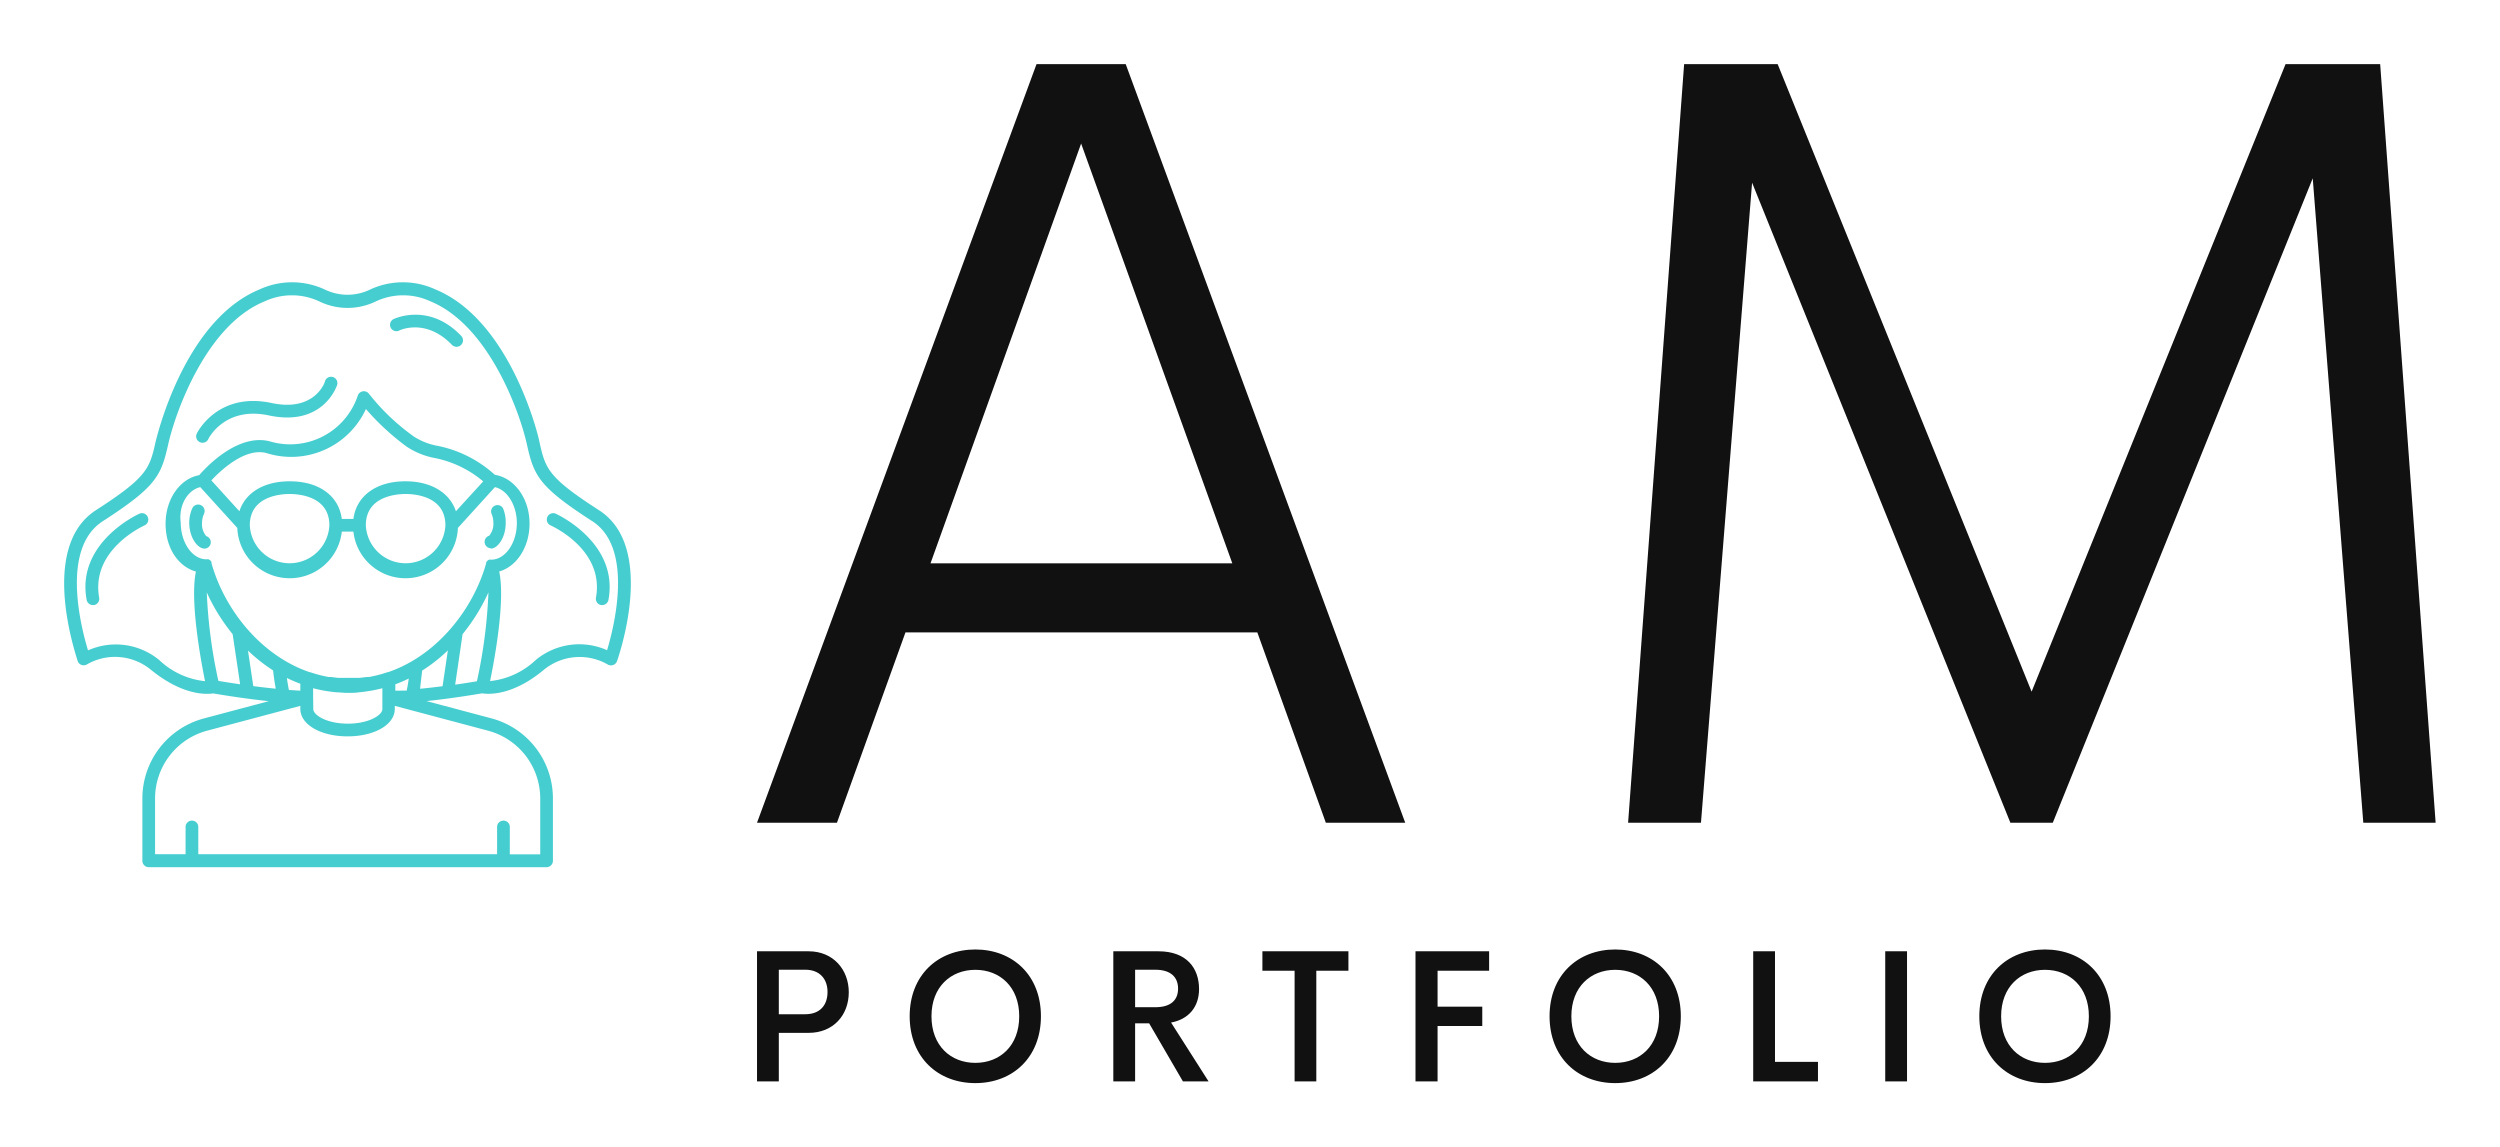 
        <svg xmlns="http://www.w3.org/2000/svg" xmlns:xlink="http://www.w3.org/1999/xlink" version="1.1" width="3162.305" 
        height="1451.284" viewBox="0 0 3162.305 1451.284">
			
			<g transform="scale(8.115) translate(10, 10)">
				<defs id="SvgjsDefs1834"></defs><g id="SvgjsG1835" featureKey="symbolFeature-0" transform="matrix(1.424,0,0,1.424,-27.01,8.375)" fill="#46cdcf"><title xmlns="http://www.w3.org/2000/svg">avatar simple JADI</title><path xmlns="http://www.w3.org/2000/svg" d="M65.66,47.15h0c.77,0,1.64-1.22,1.64-2.79A3.88,3.88,0,0,0,67,42.72a.7.7,0,0,0-1.26.59,2.46,2.46,0,0,1,.21,1,2,2,0,0,1-.46,1.43.7.7,0,0,0,.2,1.37Z"></path><path xmlns="http://www.w3.org/2000/svg" d="M34.32,47.15h0a.7.7,0,0,0,.2-1.37,2,2,0,0,1-.46-1.43,2.47,2.47,0,0,1,.21-1A.7.7,0,0,0,33,42.72a3.9,3.9,0,0,0-.34,1.64C32.68,45.93,33.55,47.13,34.32,47.15Z"></path><path xmlns="http://www.w3.org/2000/svg" d="M77.52,42.95c-5.68-3.66-5.88-4.57-6.55-7.59,0-.13-3-13.14-11.36-16.58a8.5,8.5,0,0,0-7.13,0,5.67,5.67,0,0,1-5,0,8.5,8.5,0,0,0-7.13,0C32,22.22,29.06,35.22,29,35.36c-.67,3-.87,3.92-6.55,7.58-6.32,4.08-2.13,16-2,16.53a.7.7,0,0,0,1,.36,6.17,6.17,0,0,1,7,.57C32,63.29,34.59,63.1,35.28,63c.6.1,3.18.54,6.08.85l-7.1,1.89a9.07,9.07,0,0,0-6.73,8.76v6.82a.7.7,0,0,0,.7.7H71.77a.7.7,0,0,0,.7-.7V74.49a9.07,9.07,0,0,0-6.73-8.76l-7.1-1.89c2.9-.31,5.48-.75,6.08-.85a4.13,4.13,0,0,0,.7.05c1.15,0,3.35-.37,6.06-2.63a6.17,6.17,0,0,1,7-.57.7.7,0,0,0,1-.36C79.65,59,83.84,47,77.52,42.95Zm-15.67.11c-.66-2-2.68-3.28-5.52-3.28-3.21,0-5.37,1.6-5.7,4.12H49.36c-.33-2.53-2.49-4.12-5.7-4.12-2.83,0-4.85,1.24-5.51,3.28l-3.07-3.38c1-1.06,3.64-3.59,6-3A9,9,0,0,0,52,31.87,27.24,27.24,0,0,0,56.48,36a8.34,8.34,0,0,0,3.09,1.24,11.78,11.78,0,0,1,5.27,2.55ZM60.7,44.6a4.36,4.36,0,0,1-8.71,0c0-3.18,3.33-3.43,4.36-3.43S60.7,41.42,60.7,44.6ZM48,44.6a4.36,4.36,0,0,1-8.71,0c0-3.18,3.33-3.43,4.36-3.43S48,41.42,48,44.6ZM33.87,40.42l4.05,4.46a5.74,5.74,0,0,0,11.44.41h1.27a5.74,5.74,0,0,0,11.44-.41l4.05-4.46c1.37.31,2.4,2,2.4,3.94,0,2.16-1.26,4-2.81,4a.69.69,0,0,0-.23,0h0l0,0a.69.69,0,0,0-.17.11l-.06.07a.68.68,0,0,0-.09.13l0,.09,0,0c-1.4,5-5.36,10.09-10.75,11.92h-.06a13.84,13.84,0,0,1-2,.52l-.24,0-.82.1-.8,0h-.7l-.82,0-.8-.1-.26,0a13.81,13.81,0,0,1-2-.52h-.06c-5.39-1.84-9.34-6.9-10.75-11.92l0-.05,0-.09a.68.68,0,0,0-.09-.13l-.06-.06a.69.69,0,0,0-.18-.11l0,0h0a.7.7,0,0,0-.23,0c-1.55,0-2.81-1.84-2.81-4C31.47,42.39,32.5,40.73,33.87,40.42Zm5.22,17.89a18,18,0,0,0,2.75,2.17c.05.49.16,1.31.29,2-.85-.08-1.69-.18-2.46-.28Zm4.26,3a15.62,15.62,0,0,0,1.47.63v.76l-1.25-.08C43.5,62.29,43.42,61.81,43.35,61.32Zm2.87,2.12v-1a14.71,14.71,0,0,0,1.53.32l.49.07.54.06c.38,0,.76.06,1.14.06h.18c.38,0,.75,0,1.13-.06l.55-.06.48-.07a14.69,14.69,0,0,0,1.54-.32v2.29c0,.65-1.47,1.59-3.78,1.59s-3.78-.94-3.78-1.59Zm9-.73V62a15.61,15.61,0,0,0,1.47-.63c-.07.49-.15,1-.23,1.32Zm3-2.24a18,18,0,0,0,2.75-2.17l-.58,3.92c-.78.1-1.61.2-2.46.28C58,61.8,58.1,61,58.16,60.48ZM34.58,51.94a20.63,20.63,0,0,0,2.83,4.57L38.23,62c-1.05-.15-1.89-.29-2.38-.37A55.12,55.12,0,0,1,34.58,51.94ZM71.08,74.49v6.12H67.75V77.54a.7.7,0,0,0-1.39,0v3.06H33.65V77.54a.7.7,0,0,0-1.39,0v3.06H28.92V74.49a7.68,7.68,0,0,1,5.69-7.41l10.21-2.72v.34c0,1.7,2.22,3,5.17,3s5.17-1.28,5.17-3v-.34l10.21,2.72A7.68,7.68,0,0,1,71.08,74.49ZM64.15,61.67c-.49.08-1.32.22-2.38.37l.81-5.53a20.63,20.63,0,0,0,2.83-4.57A55.12,55.12,0,0,1,64.15,61.67Zm14.25-3.4a7.46,7.46,0,0,0-7.81,1.07,8.55,8.55,0,0,1-5,2.31c.47-2.27,1.69-8.78,1-12,1.91-.54,3.32-2.66,3.32-5.24,0-2.76-1.66-5-3.8-5.34a13.16,13.16,0,0,0-6.21-3.16,7.18,7.18,0,0,1-2.61-1,23.84,23.84,0,0,1-4.95-4.7.7.7,0,0,0-1.23.19,7.8,7.8,0,0,1-9.66,5c-3.49-.87-6.94,2.83-7.7,3.71-2.09.37-3.68,2.61-3.68,5.31s1.41,4.7,3.32,5.24c-.67,3.26.55,9.77,1,12a8.55,8.55,0,0,1-5-2.3,7.46,7.46,0,0,0-7.81-1.07c-.78-2.58-3-11.19,1.63-14.15,5.9-3.81,6.38-5,7.16-8.46s4.15-13,10.53-15.59a7.06,7.06,0,0,1,6,0,7.07,7.07,0,0,0,6.18,0,7.06,7.06,0,0,1,6,0c6.38,2.63,9.76,12.14,10.53,15.6s1.26,4.65,7.16,8.45C81.35,47.08,79.17,55.69,78.4,58.27Z"></path><path xmlns="http://www.w3.org/2000/svg" d="M48.39,28.37a.7.7,0,0,0-.87.45c0,.14-1.15,3.4-5.85,2.39-5.9-1.26-8.14,3.26-8.16,3.3a.7.7,0,1,0,1.26.6s1.78-3.58,6.61-2.54c6,1.28,7.46-3.3,7.47-3.34A.69.69,0,0,0,48.39,28.37Z"></path><path xmlns="http://www.w3.org/2000/svg" d="M55.08,22a.7.7,0,1,0,.62,1.25s2.87-1.37,5.72,1.6a.7.7,0,0,0,1-1C58.88,20.17,55.12,22,55.08,22Z"></path><path xmlns="http://www.w3.org/2000/svg" d="M72.74,43.31a.7.7,0,0,0-.56,1.28c.24.11,5.95,2.69,5,7.93a.7.7,0,0,0,.56.81h.12a.7.7,0,0,0,.69-.57C79.7,46.44,72.81,43.34,72.74,43.31Z"></path><path xmlns="http://www.w3.org/2000/svg" d="M27.26,43.31c-.07,0-7,3.13-5.83,9.45a.7.7,0,0,0,.69.57h.12a.7.7,0,0,0,.56-.81c-.93-5.23,4.77-7.82,5-7.93a.7.7,0,0,0-.56-1.28Z"></path></g><g id="SvgjsG1836" featureKey="nameFeature-0" transform="matrix(4.34,0,0,4.34,102.066,-55.357)" fill="#111111"><path d="M21.797 40 l-2.461 -6.836 l-12.637 0 l-2.461 6.836 l-2.871 0 l10.039 -27.246 l3.203 0 l10.039 27.246 l-2.852 0 z M7.598 30.684 l10.84 0 l-5.43 -15.078 z M61.656 40 l-2.598 0 l-1.816 -23.145 l-9.336 23.145 l-1.523 0 l-9.277 -22.988 l-1.836 22.988 l-2.617 0 l2.012 -27.246 l3.359 0 l9.121 22.539 l9.121 -22.539 l3.398 0 z"></path></g><g id="SvgjsG1837" featureKey="sloganFeature-0" transform="matrix(1.456,0,0,1.456,105.099,129.439)" fill="#111111"><path d="M7.529 6.074 c2.617 0 4.287 1.963 4.287 4.385 c0 2.461 -1.67 4.346 -4.287 4.346 l-3.203 0 l0 5.195 l-2.334 0 l0 -13.926 l5.537 0 z M7.158 12.812 c1.562 0 2.383 -0.957 2.383 -2.383 c0 -1.377 -0.82 -2.383 -2.383 -2.383 l-2.832 0 l0 4.766 l2.832 0 z M25.366 20.186 c-4.004 0 -7.031 -2.744 -7.031 -7.158 c0 -4.404 3.027 -7.148 7.031 -7.148 c3.994 0 7.021 2.744 7.021 7.148 c0 4.414 -3.027 7.158 -7.021 7.158 z M25.366 18.018 c2.637 0 4.697 -1.826 4.697 -4.99 c0 -3.135 -2.061 -4.971 -4.697 -4.971 s-4.697 1.836 -4.697 4.971 c0 3.164 2.061 4.99 4.697 4.99 z M47.587 20 l-3.613 -6.211 l-1.504 0 l0 6.211 l-2.334 0 l0 -13.926 l4.834 0 c3.018 0 4.346 1.807 4.346 4.043 c0 1.943 -1.152 3.252 -2.998 3.584 l4.014 6.299 l-2.744 0 z M42.47 8.047 l0 4.014 l2.158 0 c1.709 0 2.441 -0.801 2.441 -1.992 c0 -1.182 -0.732 -2.022 -2.441 -2.022 l-2.158 0 z M65.306 6.074 l0 2.08 l-3.438 0 l0 11.846 l-2.324 0 l0 -11.846 l-3.447 0 l0 -2.08 l9.209 0 z M80.369 8.154 l-5.518 0 l0 3.848 l4.785 0 l0 2.07 l-4.785 0 l0 5.928 l-2.363 0 l0 -13.926 l7.881 0 l0 2.08 z M93.87 20.186 c-4.004 0 -7.031 -2.744 -7.031 -7.158 c0 -4.404 3.027 -7.148 7.031 -7.148 c3.994 0 7.021 2.744 7.021 7.148 c0 4.414 -3.027 7.158 -7.021 7.158 z M93.87 18.018 c2.637 0 4.697 -1.826 4.697 -4.99 c0 -3.135 -2.061 -4.971 -4.697 -4.971 s-4.697 1.836 -4.697 4.971 c0 3.164 2.061 4.99 4.697 4.99 z M110.974 17.91 l4.6 0 l0 2.09 l-6.934 0 l0 -13.926 l2.334 0 l0 11.836 z M122.775 20 l0 -13.926 l2.334 0 l0 13.926 l-2.334 0 z M139.879 20.186 c-4.004 0 -7.031 -2.744 -7.031 -7.158 c0 -4.404 3.027 -7.148 7.031 -7.148 c3.994 0 7.021 2.744 7.021 7.148 c0 4.414 -3.027 7.158 -7.021 7.158 z M139.879 18.018 c2.637 0 4.697 -1.826 4.697 -4.99 c0 -3.135 -2.061 -4.971 -4.697 -4.971 s-4.697 1.836 -4.697 4.971 c0 3.164 2.061 4.99 4.697 4.99 z"></path></g>
			</g>
		</svg>
	